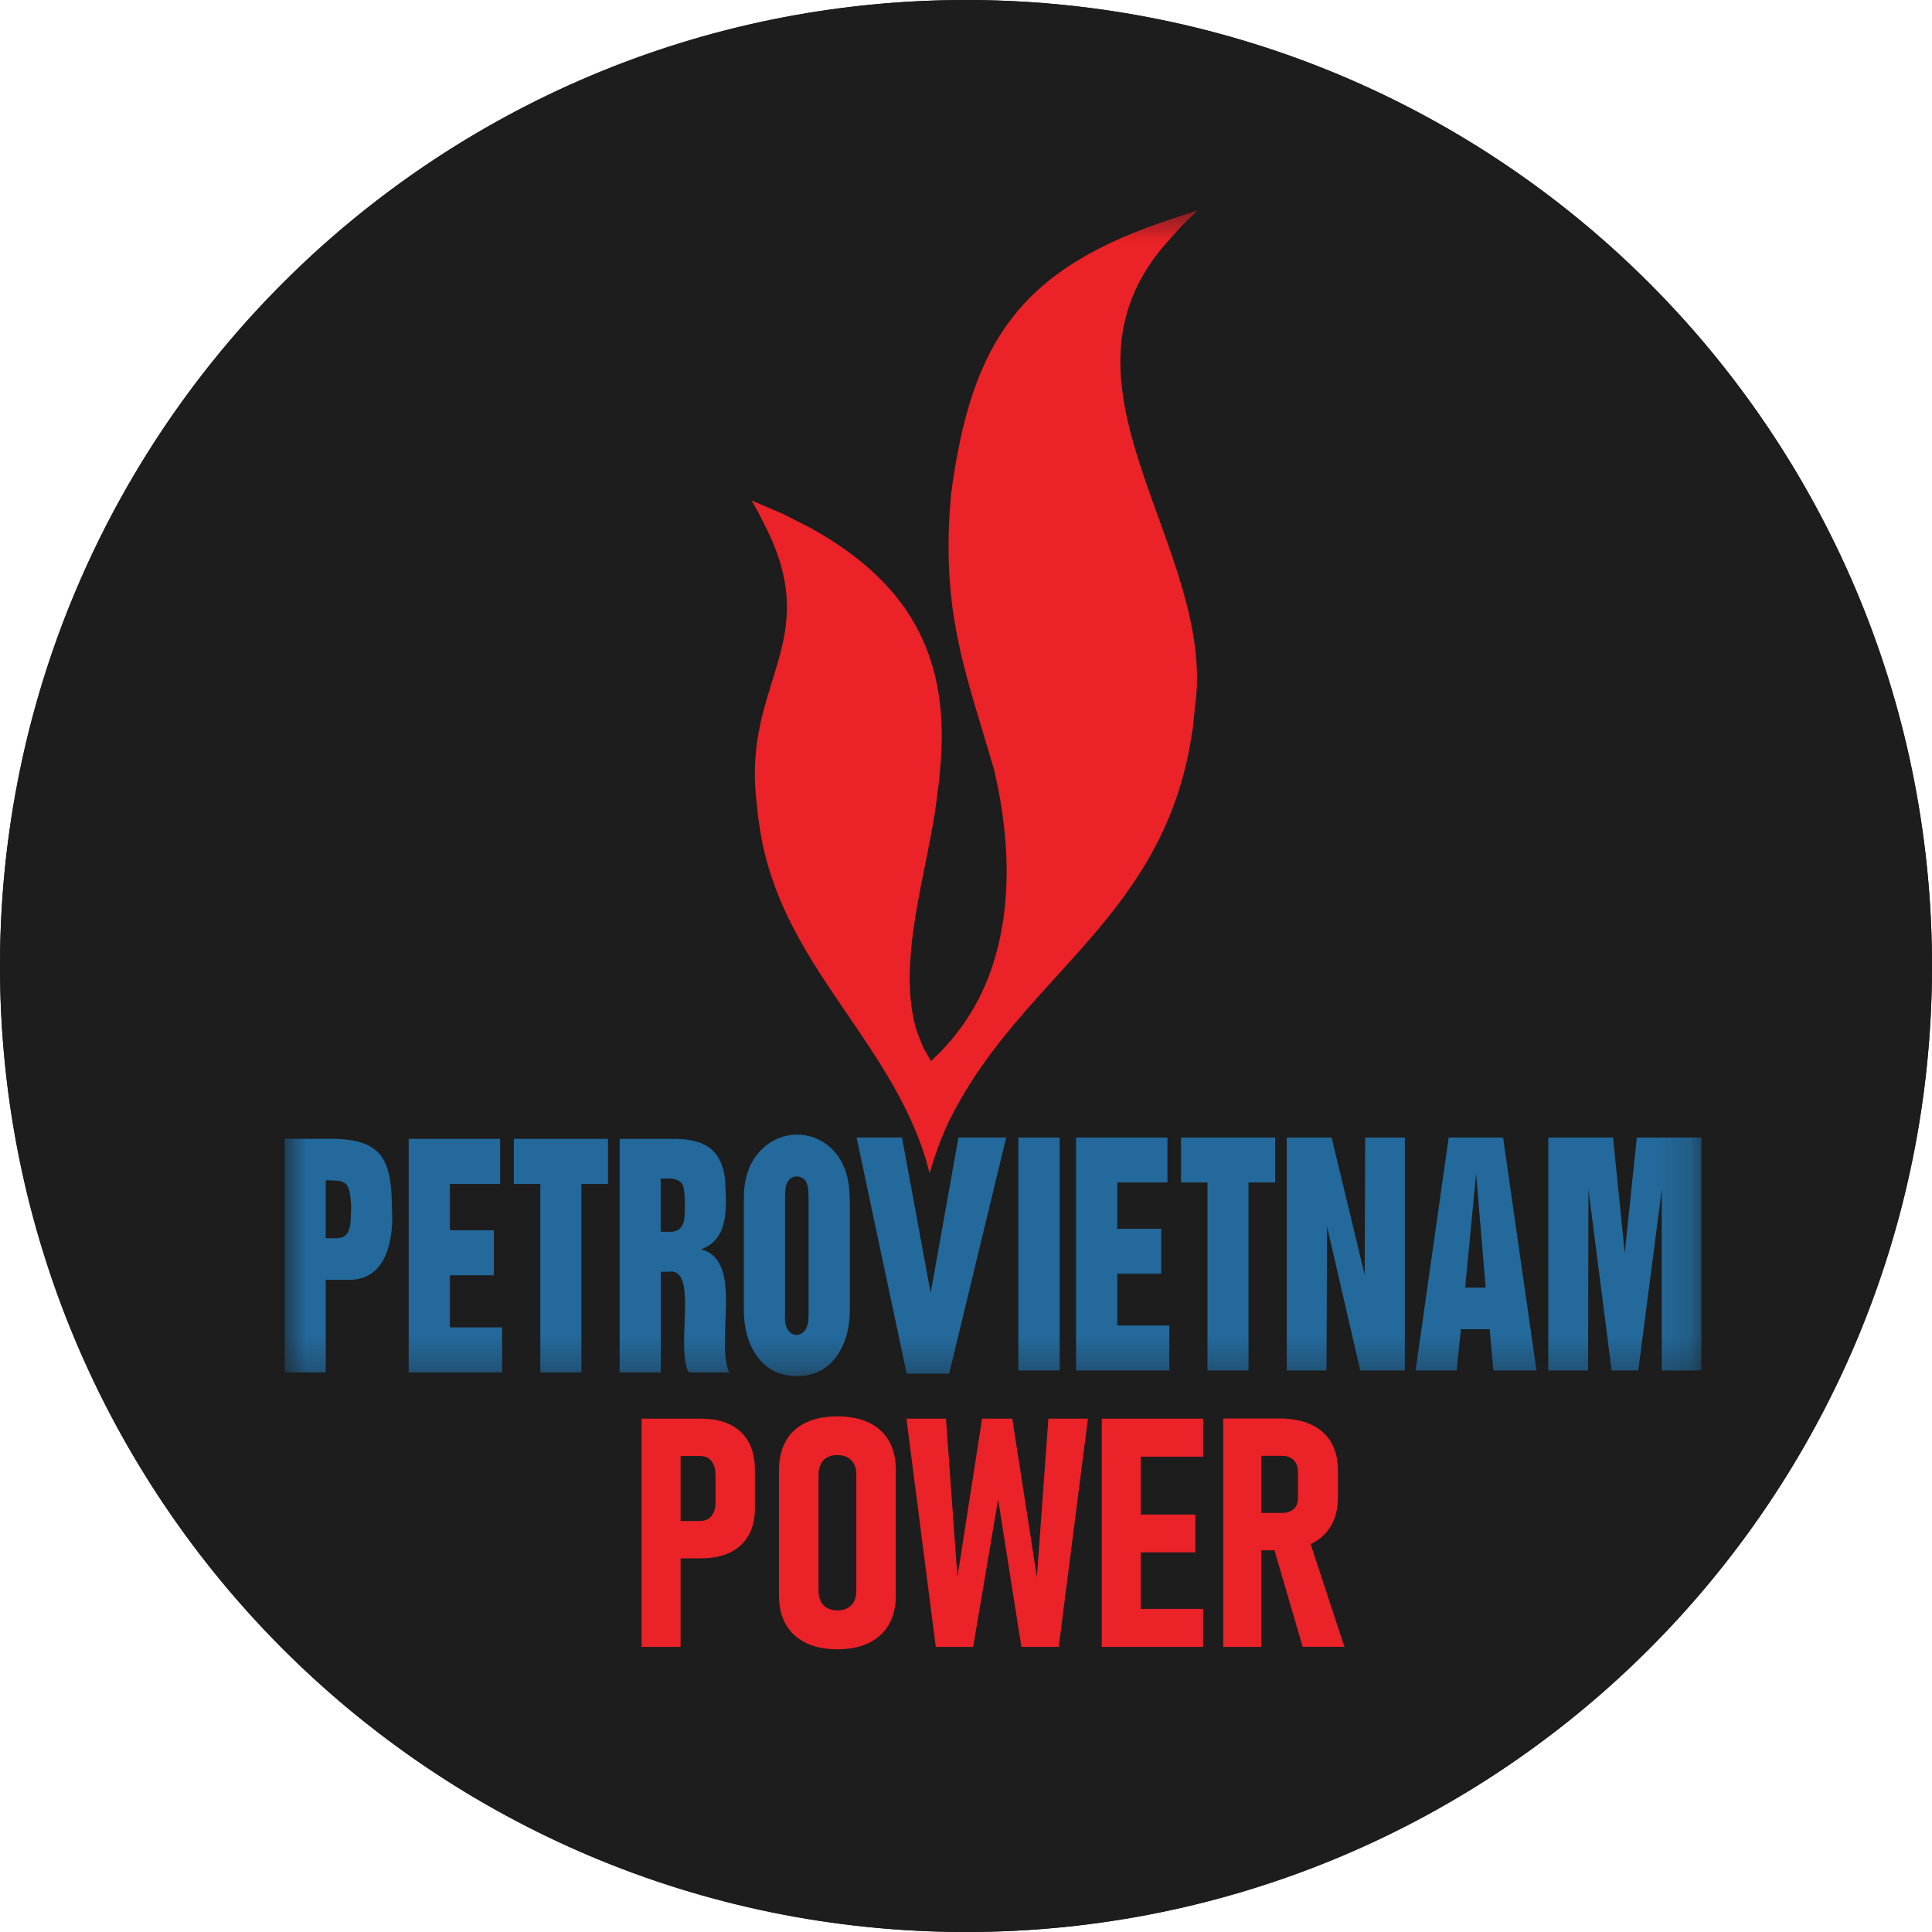 <svg width="60" height="60" viewBox="0 0 60 60" fill="none" xmlns="http://www.w3.org/2000/svg">
<g clip-path="url(#clip0_3084_21500)">
<path d="M0 30C0 13.431 13.431 0 30 0C46.569 0 60 13.431 60 30C60 46.569 46.569 60 30 60C13.431 60 0 46.569 0 30Z" fill="#1D1D1D"/>
<circle cx="30" cy="30" r="30" fill="#1D1D1D"/>
<path d="M19.926 44.058H21.136V51.146H19.926V44.058ZM20.492 47.236H21.744C21.842 47.236 21.926 47.214 21.998 47.168C22.07 47.122 22.124 47.056 22.164 46.968C22.204 46.88 22.222 46.776 22.222 46.656V45.822C22.222 45.696 22.204 45.586 22.166 45.496C22.128 45.406 22.074 45.336 22.002 45.288C21.93 45.24 21.844 45.218 21.744 45.218H20.492V44.058H21.778C22.128 44.058 22.43 44.12 22.68 44.244C22.93 44.368 23.12 44.548 23.25 44.788C23.38 45.026 23.444 45.314 23.444 45.648V46.842C23.444 47.17 23.378 47.45 23.246 47.682C23.114 47.914 22.924 48.092 22.674 48.214C22.424 48.336 22.124 48.396 21.776 48.396H20.49V47.236H20.492Z" fill="#EB2227"/>
<path d="M25.028 51.022C24.756 50.89 24.55 50.7 24.406 50.452C24.264 50.204 24.192 49.904 24.192 49.552V45.652C24.192 45.302 24.264 45 24.406 44.75C24.548 44.5 24.756 44.31 25.028 44.18C25.3 44.05 25.626 43.986 26.006 43.986C26.386 43.986 26.712 44.052 26.984 44.18C27.256 44.31 27.462 44.5 27.606 44.75C27.748 45 27.82 45.3 27.82 45.652V49.552C27.82 49.902 27.748 50.202 27.606 50.452C27.462 50.7 27.256 50.89 26.984 51.022C26.712 51.154 26.386 51.22 26.006 51.22C25.626 51.22 25.3 51.154 25.028 51.022ZM26.324 49.938C26.414 49.89 26.48 49.82 26.526 49.728C26.572 49.638 26.594 49.526 26.594 49.396V45.798C26.594 45.672 26.572 45.562 26.526 45.472C26.48 45.382 26.414 45.312 26.324 45.262C26.234 45.214 26.128 45.188 26.004 45.188C25.88 45.188 25.774 45.212 25.688 45.262C25.6 45.31 25.534 45.38 25.488 45.472C25.442 45.564 25.42 45.672 25.42 45.798V49.396C25.42 49.526 25.442 49.636 25.488 49.728C25.534 49.82 25.6 49.888 25.688 49.938C25.776 49.986 25.882 50.012 26.004 50.012C26.126 50.012 26.234 49.988 26.324 49.938Z" fill="#EB2227"/>
<path d="M30.5 44.058H31.436L32.202 48.976L32.558 44.058H33.786L32.88 51.146H31.72L30.998 46.564L30.222 51.146H29.062L28.15 44.058H29.378L29.734 48.976L30.5 44.058Z" fill="#EB2227"/>
<path d="M34.216 44.058H35.426V51.146H34.216V44.058ZM34.752 44.058H37.364V45.238H34.752V44.058ZM34.752 47.036H37.122V48.21H34.752V47.036ZM34.752 49.966H37.364V51.146H34.752V49.966Z" fill="#EB2227"/>
<path d="M37.988 44.052H39.172V51.146H37.988V44.052ZM38.53 46.986H39.808C39.912 46.986 40.002 46.968 40.078 46.93C40.154 46.892 40.212 46.84 40.252 46.77C40.292 46.7 40.31 46.616 40.31 46.518V45.728C40.31 45.62 40.29 45.528 40.252 45.45C40.214 45.372 40.156 45.312 40.078 45.272C40.002 45.232 39.912 45.212 39.808 45.212H38.53V44.052H39.734C40.118 44.052 40.444 44.114 40.716 44.24C40.988 44.366 41.194 44.548 41.338 44.79C41.48 45.032 41.552 45.322 41.552 45.66V46.488C41.552 46.836 41.48 47.134 41.338 47.382C41.194 47.63 40.986 47.82 40.714 47.95C40.44 48.08 40.114 48.146 39.734 48.146H38.53V46.986ZM39.514 47.926L40.62 47.702L41.752 51.144H40.456L39.516 47.926H39.514Z" fill="#EB2227"/>
<mask id="mask0_3084_21500" style="mask-type:luminance" maskUnits="userSpaceOnUse" x="8" y="6" width="45" height="37">
<path d="M52.84 6.536H8.84V42.74H52.84V6.536Z" fill="white"/>
</mask>
<g mask="url(#mask0_3084_21500)">
<path d="M36.84 6.65L36.5 6.762C31.736 8.304 30.17 10.526 29.536 15.352L29.51 15.684L29.486 16.026L29.468 16.382C29.368 19.416 30.064 21.122 30.864 23.876L30.928 24.154L30.99 24.448C31.49 26.958 31.404 29.796 29.83 31.932L29.554 32.286L29.248 32.626L28.912 32.954L28.668 32.526L28.488 32.072C27.794 29.93 28.824 27.006 29.092 24.81L29.17 24.198L29.22 23.59C29.458 20.236 28.12 18.036 25.192 16.406L24.322 15.962L23.344 15.544L23.564 15.938L23.75 16.31C25.604 19.926 23.086 21.17 23.486 24.81L23.534 25.3L23.604 25.772C24.236 29.772 27.35 32.032 28.63 35.626L28.76 36.026L28.87 36.436L29.022 35.936L29.194 35.458L29.386 35C31.504 30.486 35.876 28.738 36.932 23.28L37.044 22.614L37.11 21.964C37.82 17.058 32.29 12.022 36.214 7.556L36.666 7.05L37.188 6.536L36.836 6.65H36.84Z" fill="#EB2227"/>
<path d="M8.84 35.368V42.622H10.116V39.744H10.934C11.896 39.686 12.148 38.748 12.18 37.946V37.82C12.16 36.282 12.106 35.382 10.338 35.366H8.84V35.368ZM10.116 36.656H10.262L10.352 36.662L10.432 36.666C10.84 36.682 10.85 36.93 10.892 37.266L10.902 37.396L10.906 37.536C10.878 37.85 10.958 38.428 10.498 38.45L10.432 38.454H10.116V36.656ZM12.692 35.368V42.622H15.594V41.222H13.972V39.604H15.336V38.208H13.972V36.768H15.532V35.368H12.692ZM15.958 35.368V36.768H16.78V42.622H18.056V36.768H18.882V35.368H15.96H15.958ZM19.244 35.368V42.622H20.52V39.494H20.756C21.704 39.346 20.984 41.744 21.372 42.594L21.39 42.622H22.652L22.624 42.574C22.236 41.528 23.074 39.212 21.82 38.81L21.774 38.802L21.836 38.774L21.89 38.748C22.662 38.388 22.552 37.372 22.52 36.67L22.508 36.572L22.494 36.474C22.346 35.648 21.818 35.4 21.036 35.368H19.248H19.244ZM20.52 36.6H20.85L20.924 36.616C21.254 36.676 21.242 36.916 21.264 37.204L21.268 37.298V37.4C21.262 37.758 21.312 38.212 20.864 38.254H20.518V36.6H20.52ZM23.104 37.22L23.1 37.346V40.642L23.104 40.76L23.108 40.878L23.116 40.992L23.128 41.102C23.252 42.038 23.83 42.792 24.842 42.734L24.932 42.726L25.02 42.718C26.02 42.556 26.406 41.548 26.394 40.64V37.344L26.39 37.218L26.384 37.096C26.346 35.848 25.548 35.236 24.748 35.236C23.948 35.236 23.076 35.906 23.104 37.22ZM24.38 40.866V37.142L24.384 37.086V37.028L24.392 36.974C24.396 36.7 24.56 36.47 24.856 36.554L24.878 36.562L24.904 36.576C25.124 36.682 25.102 37 25.112 37.204V40.838L25.106 40.892C25.12 41.264 24.928 41.458 24.736 41.458C24.544 41.458 24.356 41.266 24.378 40.868M31.626 42.562H32.908V35.328H31.626V42.562ZM33.418 35.328V42.562H36.314V41.164H34.698V39.556H36.064V38.16H34.698V36.722H36.256V35.328H33.42H33.418ZM36.678 35.328V36.722H37.5V42.562H38.774V36.722H39.6V35.328H36.678ZM42.396 35.328L42.382 39.594L41.354 35.328H39.962V42.562H41.196L41.212 38.09L42.244 42.562H43.628V35.328H42.396ZM44.99 35.328L43.962 42.562H45.238L45.368 41.28H46.264L46.378 42.562H47.716L46.68 35.328H44.99ZM45.842 36.45L46.138 39.988H45.502L45.842 36.45ZM50.832 35.328L50.458 38.912L50.094 35.328H48.084V42.562H49.318L49.33 36.936L50.05 42.562H50.878L51.608 36.936V42.562H52.838V35.328H50.83H50.832Z" fill="#23699B"/>
<path d="M28.902 40.156L28.012 35.326H26.602L28.158 42.662H29.476L31.248 35.326H29.766L28.902 40.156Z" fill="#23699B"/>
</g>
</g>
<defs>
<clipPath id="clip0_3084_21500">
<path d="M0 30C0 13.431 13.431 0 30 0C46.569 0 60 13.431 60 30C60 46.569 46.569 60 30 60C13.431 60 0 46.569 0 30Z" fill="white"/>
</clipPath>
</defs>
</svg>
